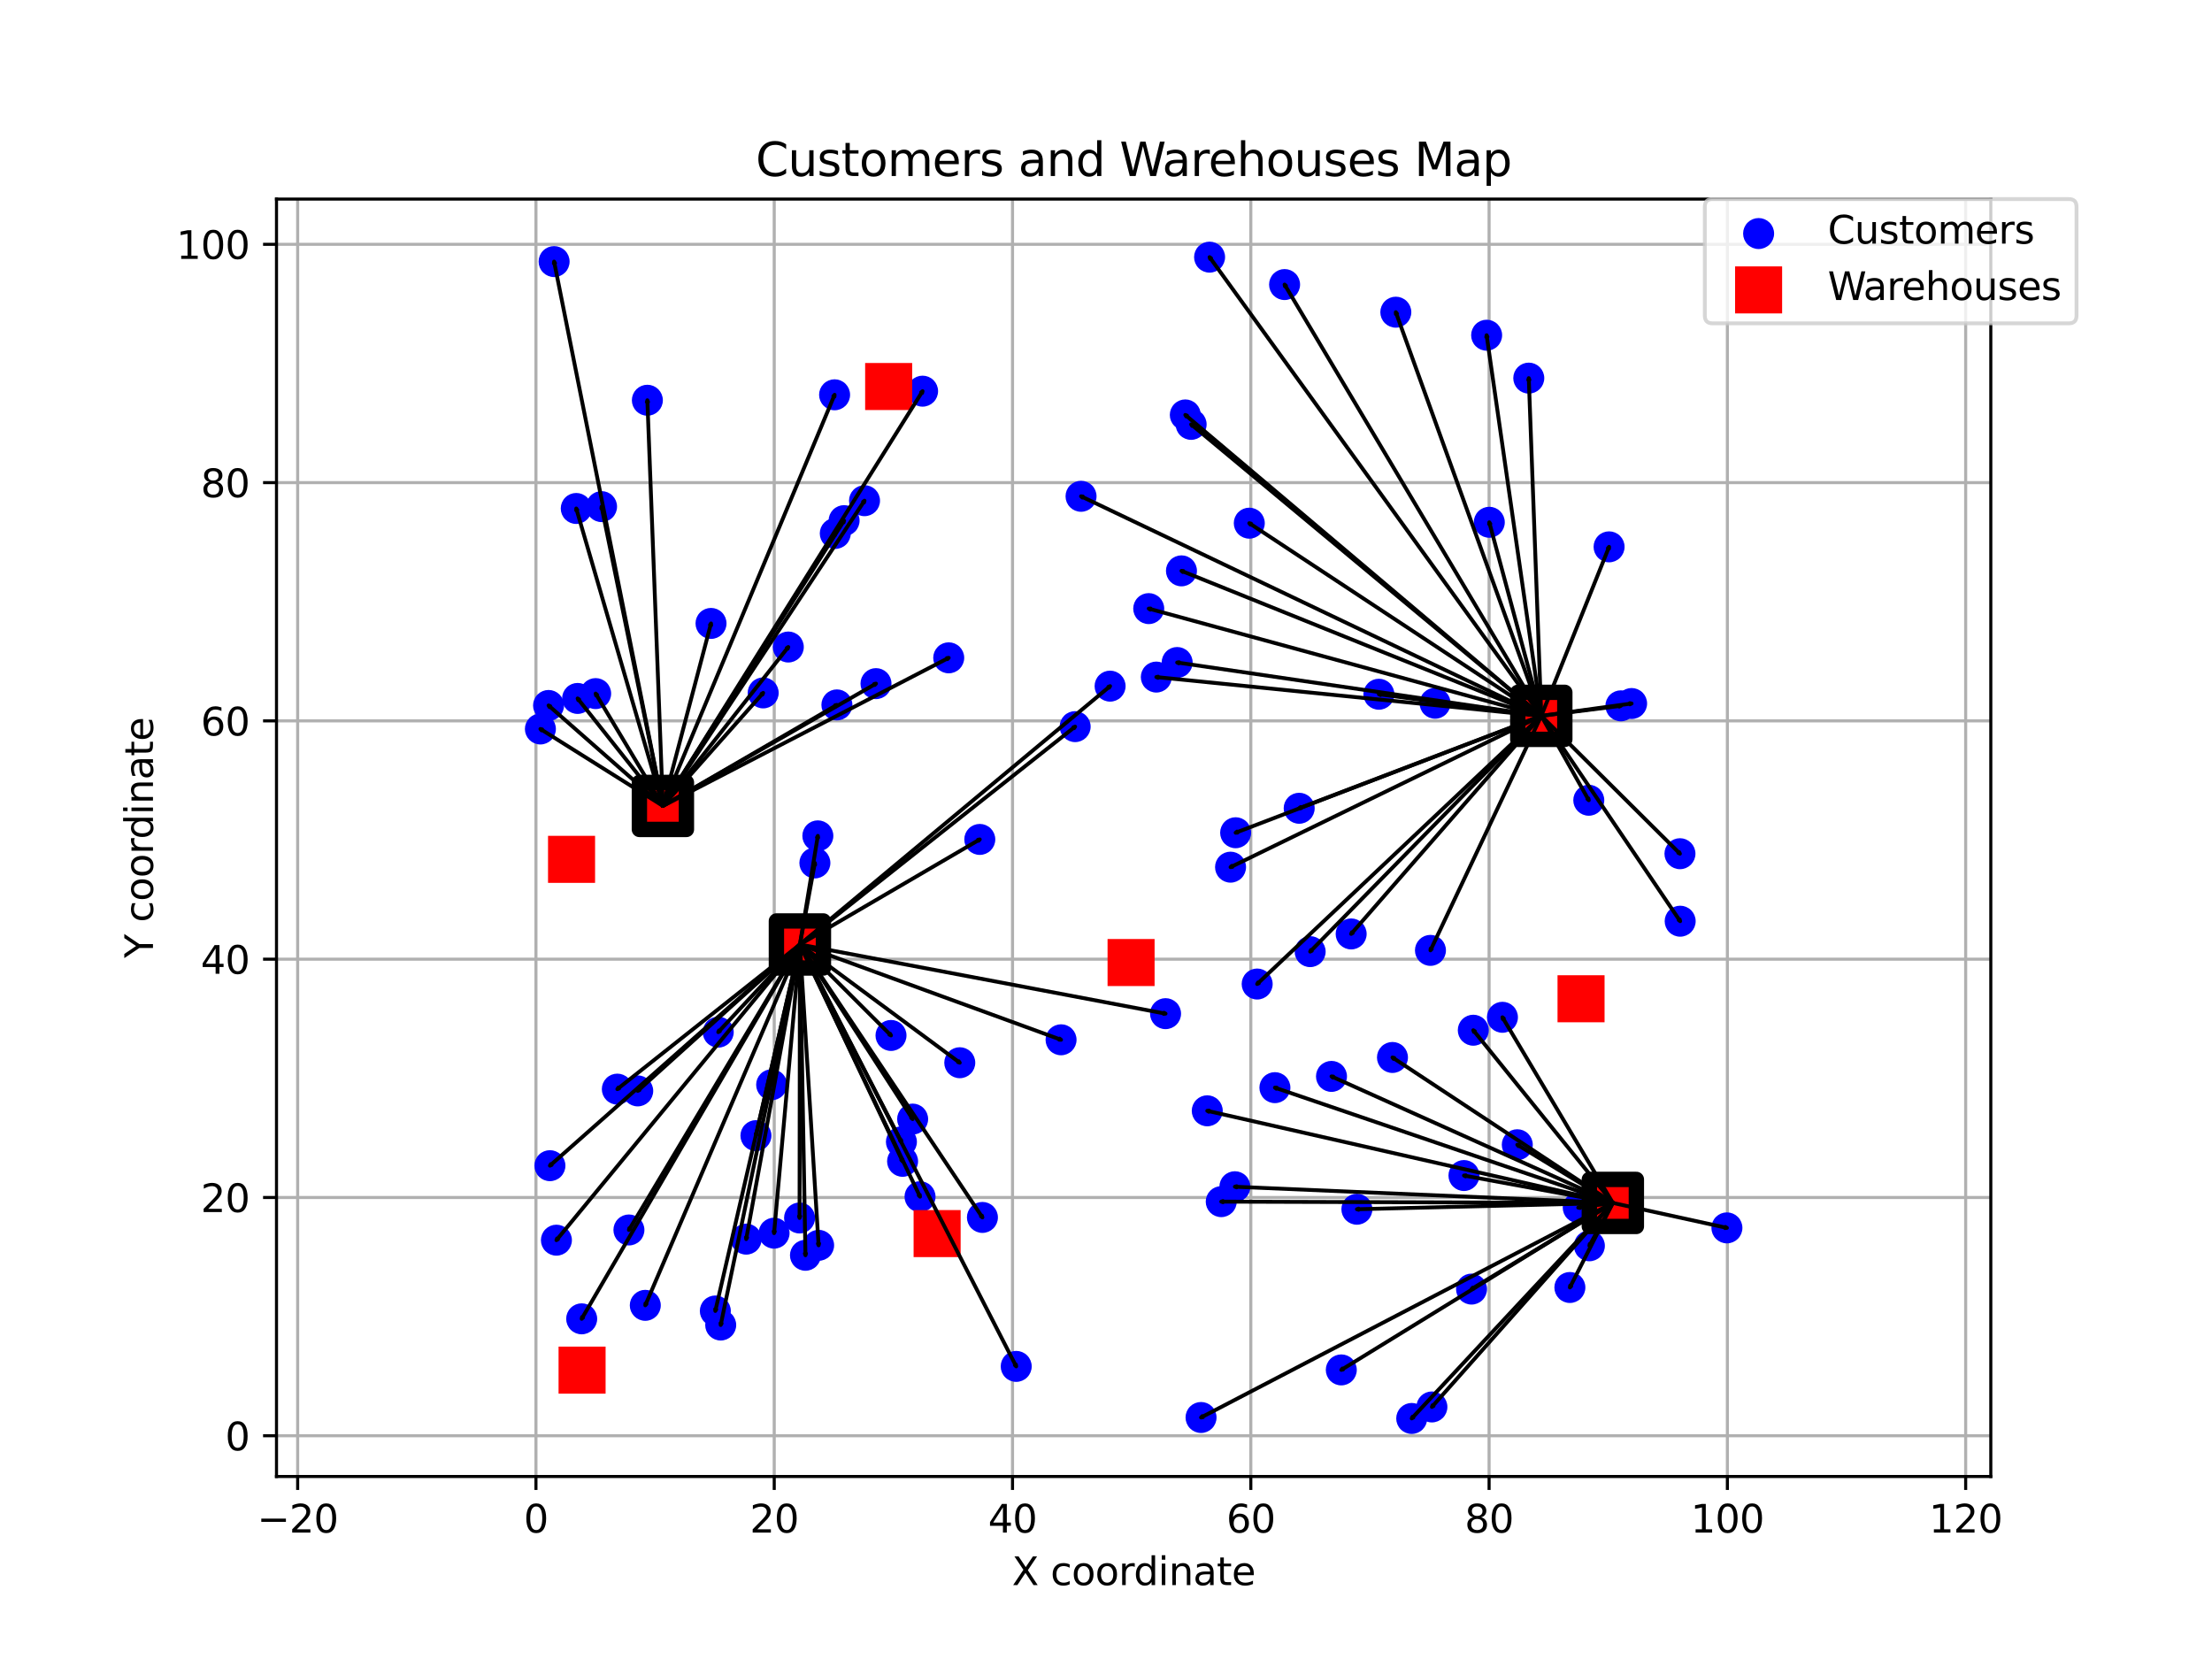 <?xml version="1.0" encoding="utf-8" standalone="no"?>
<!DOCTYPE svg PUBLIC "-//W3C//DTD SVG 1.1//EN"
  "http://www.w3.org/Graphics/SVG/1.1/DTD/svg11.dtd">
<svg xmlns:xlink="http://www.w3.org/1999/xlink" width="576pt" height="432pt" viewBox="0 0 576 432" xmlns="http://www.w3.org/2000/svg" version="1.1">
 <defs>
  <style type="text/css">*{stroke-linejoin: round; stroke-linecap: butt}</style>
 </defs>
 <g id="figure_1">
  <g id="patch_1">
   <path d="M 0 432 
L 576 432 
L 576 0 
L 0 0 
z
" style="fill: #ffffff"/>
  </g>
  <g id="axes_1">
   <g id="patch_2">
    <path d="M 72 384.48 
L 518.4 384.48 
L 518.4 51.84 
L 72 51.84 
z
" style="fill: #ffffff"/>
   </g>
   <g id="matplotlib.axis_1">
    <g id="xtick_1">
     <g id="line2d_1">
      <path d="M 77.51 384.48 
L 77.51 51.84 
" clip-path="url(#pc36854475b)" style="fill: none; stroke: #b0b0b0; stroke-width: 0.8; stroke-linecap: square"/>
     </g>
     <g id="line2d_2">
      <defs>
       <path id="mcce29492ec" d="M 0 0 
L 0 3.5 
" style="stroke: #000000; stroke-width: 0.8"/>
      </defs>
      <g>
       <use xlink:href="#mcce29492ec" x="77.51" y="384.48" style="stroke: #000000; stroke-width: 0.8"/>
      </g>
     </g>
     <g id="text_1">
      <!-- −20 -->
      <g transform="translate(66.957 399.078) scale(0.1 -0.1)">
       <defs>
        <path id="DejaVuSans-2212" d="M 678 2272 
L 4684 2272 
L 4684 1741 
L 678 1741 
L 678 2272 
z
" transform="scale(0.016)"/>
        <path id="DejaVuSans-32" d="M 1228 531 
L 3431 531 
L 3431 0 
L 469 0 
L 469 531 
Q 828 903 1448 1529 
Q 2069 2156 2228 2338 
Q 2531 2678 2651 2914 
Q 2772 3150 2772 3378 
Q 2772 3750 2511 3984 
Q 2250 4219 1831 4219 
Q 1534 4219 1204 4116 
Q 875 4013 500 3803 
L 500 4441 
Q 881 4594 1212 4672 
Q 1544 4750 1819 4750 
Q 2544 4750 2975 4387 
Q 3406 4025 3406 3419 
Q 3406 3131 3298 2873 
Q 3191 2616 2906 2266 
Q 2828 2175 2409 1742 
Q 1991 1309 1228 531 
z
" transform="scale(0.016)"/>
        <path id="DejaVuSans-30" d="M 2034 4250 
Q 1547 4250 1301 3770 
Q 1056 3291 1056 2328 
Q 1056 1369 1301 889 
Q 1547 409 2034 409 
Q 2525 409 2770 889 
Q 3016 1369 3016 2328 
Q 3016 3291 2770 3770 
Q 2525 4250 2034 4250 
z
M 2034 4750 
Q 2819 4750 3233 4129 
Q 3647 3509 3647 2328 
Q 3647 1150 3233 529 
Q 2819 -91 2034 -91 
Q 1250 -91 836 529 
Q 422 1150 422 2328 
Q 422 3509 836 4129 
Q 1250 4750 2034 4750 
z
" transform="scale(0.016)"/>
       </defs>
       <use xlink:href="#DejaVuSans-2212"/>
       <use xlink:href="#DejaVuSans-32" transform="translate(83.789 0)"/>
       <use xlink:href="#DejaVuSans-30" transform="translate(147.412 0)"/>
      </g>
     </g>
    </g>
    <g id="xtick_2">
     <g id="line2d_3">
      <path d="M 139.559 384.48 
L 139.559 51.84 
" clip-path="url(#pc36854475b)" style="fill: none; stroke: #b0b0b0; stroke-width: 0.8; stroke-linecap: square"/>
     </g>
     <g id="line2d_4">
      <g>
       <use xlink:href="#mcce29492ec" x="139.559" y="384.48" style="stroke: #000000; stroke-width: 0.8"/>
      </g>
     </g>
     <g id="text_2">
      <!-- 0 -->
      <g transform="translate(136.378 399.078) scale(0.1 -0.1)">
       <use xlink:href="#DejaVuSans-30"/>
      </g>
     </g>
    </g>
    <g id="xtick_3">
     <g id="line2d_5">
      <path d="M 201.609 384.48 
L 201.609 51.84 
" clip-path="url(#pc36854475b)" style="fill: none; stroke: #b0b0b0; stroke-width: 0.8; stroke-linecap: square"/>
     </g>
     <g id="line2d_6">
      <g>
       <use xlink:href="#mcce29492ec" x="201.609" y="384.48" style="stroke: #000000; stroke-width: 0.8"/>
      </g>
     </g>
     <g id="text_3">
      <!-- 20 -->
      <g transform="translate(195.246 399.078) scale(0.1 -0.1)">
       <use xlink:href="#DejaVuSans-32"/>
       <use xlink:href="#DejaVuSans-30" transform="translate(63.623 0)"/>
      </g>
     </g>
    </g>
    <g id="xtick_4">
     <g id="line2d_7">
      <path d="M 263.658 384.48 
L 263.658 51.84 
" clip-path="url(#pc36854475b)" style="fill: none; stroke: #b0b0b0; stroke-width: 0.8; stroke-linecap: square"/>
     </g>
     <g id="line2d_8">
      <g>
       <use xlink:href="#mcce29492ec" x="263.658" y="384.48" style="stroke: #000000; stroke-width: 0.8"/>
      </g>
     </g>
     <g id="text_4">
      <!-- 40 -->
      <g transform="translate(257.296 399.078) scale(0.1 -0.1)">
       <defs>
        <path id="DejaVuSans-34" d="M 2419 4116 
L 825 1625 
L 2419 1625 
L 2419 4116 
z
M 2253 4666 
L 3047 4666 
L 3047 1625 
L 3713 1625 
L 3713 1100 
L 3047 1100 
L 3047 0 
L 2419 0 
L 2419 1100 
L 313 1100 
L 313 1709 
L 2253 4666 
z
" transform="scale(0.016)"/>
       </defs>
       <use xlink:href="#DejaVuSans-34"/>
       <use xlink:href="#DejaVuSans-30" transform="translate(63.623 0)"/>
      </g>
     </g>
    </g>
    <g id="xtick_5">
     <g id="line2d_9">
      <path d="M 325.708 384.48 
L 325.708 51.84 
" clip-path="url(#pc36854475b)" style="fill: none; stroke: #b0b0b0; stroke-width: 0.8; stroke-linecap: square"/>
     </g>
     <g id="line2d_10">
      <g>
       <use xlink:href="#mcce29492ec" x="325.708" y="384.48" style="stroke: #000000; stroke-width: 0.8"/>
      </g>
     </g>
     <g id="text_5">
      <!-- 60 -->
      <g transform="translate(319.345 399.078) scale(0.1 -0.1)">
       <defs>
        <path id="DejaVuSans-36" d="M 2113 2584 
Q 1688 2584 1439 2293 
Q 1191 2003 1191 1497 
Q 1191 994 1439 701 
Q 1688 409 2113 409 
Q 2538 409 2786 701 
Q 3034 994 3034 1497 
Q 3034 2003 2786 2293 
Q 2538 2584 2113 2584 
z
M 3366 4563 
L 3366 3988 
Q 3128 4100 2886 4159 
Q 2644 4219 2406 4219 
Q 1781 4219 1451 3797 
Q 1122 3375 1075 2522 
Q 1259 2794 1537 2939 
Q 1816 3084 2150 3084 
Q 2853 3084 3261 2657 
Q 3669 2231 3669 1497 
Q 3669 778 3244 343 
Q 2819 -91 2113 -91 
Q 1303 -91 875 529 
Q 447 1150 447 2328 
Q 447 3434 972 4092 
Q 1497 4750 2381 4750 
Q 2619 4750 2861 4703 
Q 3103 4656 3366 4563 
z
" transform="scale(0.016)"/>
       </defs>
       <use xlink:href="#DejaVuSans-36"/>
       <use xlink:href="#DejaVuSans-30" transform="translate(63.623 0)"/>
      </g>
     </g>
    </g>
    <g id="xtick_6">
     <g id="line2d_11">
      <path d="M 387.757 384.48 
L 387.757 51.84 
" clip-path="url(#pc36854475b)" style="fill: none; stroke: #b0b0b0; stroke-width: 0.8; stroke-linecap: square"/>
     </g>
     <g id="line2d_12">
      <g>
       <use xlink:href="#mcce29492ec" x="387.757" y="384.48" style="stroke: #000000; stroke-width: 0.8"/>
      </g>
     </g>
     <g id="text_6">
      <!-- 80 -->
      <g transform="translate(381.395 399.078) scale(0.1 -0.1)">
       <defs>
        <path id="DejaVuSans-38" d="M 2034 2216 
Q 1584 2216 1326 1975 
Q 1069 1734 1069 1313 
Q 1069 891 1326 650 
Q 1584 409 2034 409 
Q 2484 409 2743 651 
Q 3003 894 3003 1313 
Q 3003 1734 2745 1975 
Q 2488 2216 2034 2216 
z
M 1403 2484 
Q 997 2584 770 2862 
Q 544 3141 544 3541 
Q 544 4100 942 4425 
Q 1341 4750 2034 4750 
Q 2731 4750 3128 4425 
Q 3525 4100 3525 3541 
Q 3525 3141 3298 2862 
Q 3072 2584 2669 2484 
Q 3125 2378 3379 2068 
Q 3634 1759 3634 1313 
Q 3634 634 3220 271 
Q 2806 -91 2034 -91 
Q 1263 -91 848 271 
Q 434 634 434 1313 
Q 434 1759 690 2068 
Q 947 2378 1403 2484 
z
M 1172 3481 
Q 1172 3119 1398 2916 
Q 1625 2713 2034 2713 
Q 2441 2713 2670 2916 
Q 2900 3119 2900 3481 
Q 2900 3844 2670 4047 
Q 2441 4250 2034 4250 
Q 1625 4250 1398 4047 
Q 1172 3844 1172 3481 
z
" transform="scale(0.016)"/>
       </defs>
       <use xlink:href="#DejaVuSans-38"/>
       <use xlink:href="#DejaVuSans-30" transform="translate(63.623 0)"/>
      </g>
     </g>
    </g>
    <g id="xtick_7">
     <g id="line2d_13">
      <path d="M 449.807 384.48 
L 449.807 51.84 
" clip-path="url(#pc36854475b)" style="fill: none; stroke: #b0b0b0; stroke-width: 0.8; stroke-linecap: square"/>
     </g>
     <g id="line2d_14">
      <g>
       <use xlink:href="#mcce29492ec" x="449.807" y="384.48" style="stroke: #000000; stroke-width: 0.8"/>
      </g>
     </g>
     <g id="text_7">
      <!-- 100 -->
      <g transform="translate(440.263 399.078) scale(0.1 -0.1)">
       <defs>
        <path id="DejaVuSans-31" d="M 794 531 
L 1825 531 
L 1825 4091 
L 703 3866 
L 703 4441 
L 1819 4666 
L 2450 4666 
L 2450 531 
L 3481 531 
L 3481 0 
L 794 0 
L 794 531 
z
" transform="scale(0.016)"/>
       </defs>
       <use xlink:href="#DejaVuSans-31"/>
       <use xlink:href="#DejaVuSans-30" transform="translate(63.623 0)"/>
       <use xlink:href="#DejaVuSans-30" transform="translate(127.246 0)"/>
      </g>
     </g>
    </g>
    <g id="xtick_8">
     <g id="line2d_15">
      <path d="M 511.856 384.48 
L 511.856 51.84 
" clip-path="url(#pc36854475b)" style="fill: none; stroke: #b0b0b0; stroke-width: 0.8; stroke-linecap: square"/>
     </g>
     <g id="line2d_16">
      <g>
       <use xlink:href="#mcce29492ec" x="511.856" y="384.48" style="stroke: #000000; stroke-width: 0.8"/>
      </g>
     </g>
     <g id="text_8">
      <!-- 120 -->
      <g transform="translate(502.313 399.078) scale(0.1 -0.1)">
       <use xlink:href="#DejaVuSans-31"/>
       <use xlink:href="#DejaVuSans-32" transform="translate(63.623 0)"/>
       <use xlink:href="#DejaVuSans-30" transform="translate(127.246 0)"/>
      </g>
     </g>
    </g>
    <g id="text_9">
     <!-- X coordinate -->
     <g transform="translate(263.517 412.757) scale(0.1 -0.1)">
      <defs>
       <path id="DejaVuSans-58" d="M 403 4666 
L 1081 4666 
L 2241 2931 
L 3406 4666 
L 4084 4666 
L 2584 2425 
L 4184 0 
L 3506 0 
L 2194 1984 
L 872 0 
L 191 0 
L 1856 2491 
L 403 4666 
z
" transform="scale(0.016)"/>
       <path id="DejaVuSans-20" transform="scale(0.016)"/>
       <path id="DejaVuSans-63" d="M 3122 3366 
L 3122 2828 
Q 2878 2963 2633 3030 
Q 2388 3097 2138 3097 
Q 1578 3097 1268 2742 
Q 959 2388 959 1747 
Q 959 1106 1268 751 
Q 1578 397 2138 397 
Q 2388 397 2633 464 
Q 2878 531 3122 666 
L 3122 134 
Q 2881 22 2623 -34 
Q 2366 -91 2075 -91 
Q 1284 -91 818 406 
Q 353 903 353 1747 
Q 353 2603 823 3093 
Q 1294 3584 2113 3584 
Q 2378 3584 2631 3529 
Q 2884 3475 3122 3366 
z
" transform="scale(0.016)"/>
       <path id="DejaVuSans-6f" d="M 1959 3097 
Q 1497 3097 1228 2736 
Q 959 2375 959 1747 
Q 959 1119 1226 758 
Q 1494 397 1959 397 
Q 2419 397 2687 759 
Q 2956 1122 2956 1747 
Q 2956 2369 2687 2733 
Q 2419 3097 1959 3097 
z
M 1959 3584 
Q 2709 3584 3137 3096 
Q 3566 2609 3566 1747 
Q 3566 888 3137 398 
Q 2709 -91 1959 -91 
Q 1206 -91 779 398 
Q 353 888 353 1747 
Q 353 2609 779 3096 
Q 1206 3584 1959 3584 
z
" transform="scale(0.016)"/>
       <path id="DejaVuSans-72" d="M 2631 2963 
Q 2534 3019 2420 3045 
Q 2306 3072 2169 3072 
Q 1681 3072 1420 2755 
Q 1159 2438 1159 1844 
L 1159 0 
L 581 0 
L 581 3500 
L 1159 3500 
L 1159 2956 
Q 1341 3275 1631 3429 
Q 1922 3584 2338 3584 
Q 2397 3584 2469 3576 
Q 2541 3569 2628 3553 
L 2631 2963 
z
" transform="scale(0.016)"/>
       <path id="DejaVuSans-64" d="M 2906 2969 
L 2906 4863 
L 3481 4863 
L 3481 0 
L 2906 0 
L 2906 525 
Q 2725 213 2448 61 
Q 2172 -91 1784 -91 
Q 1150 -91 751 415 
Q 353 922 353 1747 
Q 353 2572 751 3078 
Q 1150 3584 1784 3584 
Q 2172 3584 2448 3432 
Q 2725 3281 2906 2969 
z
M 947 1747 
Q 947 1113 1208 752 
Q 1469 391 1925 391 
Q 2381 391 2643 752 
Q 2906 1113 2906 1747 
Q 2906 2381 2643 2742 
Q 2381 3103 1925 3103 
Q 1469 3103 1208 2742 
Q 947 2381 947 1747 
z
" transform="scale(0.016)"/>
       <path id="DejaVuSans-69" d="M 603 3500 
L 1178 3500 
L 1178 0 
L 603 0 
L 603 3500 
z
M 603 4863 
L 1178 4863 
L 1178 4134 
L 603 4134 
L 603 4863 
z
" transform="scale(0.016)"/>
       <path id="DejaVuSans-6e" d="M 3513 2113 
L 3513 0 
L 2938 0 
L 2938 2094 
Q 2938 2591 2744 2837 
Q 2550 3084 2163 3084 
Q 1697 3084 1428 2787 
Q 1159 2491 1159 1978 
L 1159 0 
L 581 0 
L 581 3500 
L 1159 3500 
L 1159 2956 
Q 1366 3272 1645 3428 
Q 1925 3584 2291 3584 
Q 2894 3584 3203 3211 
Q 3513 2838 3513 2113 
z
" transform="scale(0.016)"/>
       <path id="DejaVuSans-61" d="M 2194 1759 
Q 1497 1759 1228 1600 
Q 959 1441 959 1056 
Q 959 750 1161 570 
Q 1363 391 1709 391 
Q 2188 391 2477 730 
Q 2766 1069 2766 1631 
L 2766 1759 
L 2194 1759 
z
M 3341 1997 
L 3341 0 
L 2766 0 
L 2766 531 
Q 2569 213 2275 61 
Q 1981 -91 1556 -91 
Q 1019 -91 701 211 
Q 384 513 384 1019 
Q 384 1609 779 1909 
Q 1175 2209 1959 2209 
L 2766 2209 
L 2766 2266 
Q 2766 2663 2505 2880 
Q 2244 3097 1772 3097 
Q 1472 3097 1187 3025 
Q 903 2953 641 2809 
L 641 3341 
Q 956 3463 1253 3523 
Q 1550 3584 1831 3584 
Q 2591 3584 2966 3190 
Q 3341 2797 3341 1997 
z
" transform="scale(0.016)"/>
       <path id="DejaVuSans-74" d="M 1172 4494 
L 1172 3500 
L 2356 3500 
L 2356 3053 
L 1172 3053 
L 1172 1153 
Q 1172 725 1289 603 
Q 1406 481 1766 481 
L 2356 481 
L 2356 0 
L 1766 0 
Q 1100 0 847 248 
Q 594 497 594 1153 
L 594 3053 
L 172 3053 
L 172 3500 
L 594 3500 
L 594 4494 
L 1172 4494 
z
" transform="scale(0.016)"/>
       <path id="DejaVuSans-65" d="M 3597 1894 
L 3597 1613 
L 953 1613 
Q 991 1019 1311 708 
Q 1631 397 2203 397 
Q 2534 397 2845 478 
Q 3156 559 3463 722 
L 3463 178 
Q 3153 47 2828 -22 
Q 2503 -91 2169 -91 
Q 1331 -91 842 396 
Q 353 884 353 1716 
Q 353 2575 817 3079 
Q 1281 3584 2069 3584 
Q 2775 3584 3186 3129 
Q 3597 2675 3597 1894 
z
M 3022 2063 
Q 3016 2534 2758 2815 
Q 2500 3097 2075 3097 
Q 1594 3097 1305 2825 
Q 1016 2553 972 2059 
L 3022 2063 
z
" transform="scale(0.016)"/>
      </defs>
      <use xlink:href="#DejaVuSans-58"/>
      <use xlink:href="#DejaVuSans-20" transform="translate(68.506 0)"/>
      <use xlink:href="#DejaVuSans-63" transform="translate(100.293 0)"/>
      <use xlink:href="#DejaVuSans-6f" transform="translate(155.273 0)"/>
      <use xlink:href="#DejaVuSans-6f" transform="translate(216.455 0)"/>
      <use xlink:href="#DejaVuSans-72" transform="translate(277.637 0)"/>
      <use xlink:href="#DejaVuSans-64" transform="translate(317 0)"/>
      <use xlink:href="#DejaVuSans-69" transform="translate(380.477 0)"/>
      <use xlink:href="#DejaVuSans-6e" transform="translate(408.26 0)"/>
      <use xlink:href="#DejaVuSans-61" transform="translate(471.639 0)"/>
      <use xlink:href="#DejaVuSans-74" transform="translate(532.918 0)"/>
      <use xlink:href="#DejaVuSans-65" transform="translate(572.127 0)"/>
     </g>
    </g>
   </g>
   <g id="matplotlib.axis_2">
    <g id="ytick_1">
     <g id="line2d_17">
      <path d="M 72 373.869 
L 518.4 373.869 
" clip-path="url(#pc36854475b)" style="fill: none; stroke: #b0b0b0; stroke-width: 0.8; stroke-linecap: square"/>
     </g>
     <g id="line2d_18">
      <defs>
       <path id="m30dc33eed8" d="M 0 0 
L -3.5 0 
" style="stroke: #000000; stroke-width: 0.8"/>
      </defs>
      <g>
       <use xlink:href="#m30dc33eed8" x="72" y="373.869" style="stroke: #000000; stroke-width: 0.8"/>
      </g>
     </g>
     <g id="text_10">
      <!-- 0 -->
      <g transform="translate(58.638 377.669) scale(0.1 -0.1)">
       <use xlink:href="#DejaVuSans-30"/>
      </g>
     </g>
    </g>
    <g id="ytick_2">
     <g id="line2d_19">
      <path d="M 72 311.82 
L 518.4 311.82 
" clip-path="url(#pc36854475b)" style="fill: none; stroke: #b0b0b0; stroke-width: 0.8; stroke-linecap: square"/>
     </g>
     <g id="line2d_20">
      <g>
       <use xlink:href="#m30dc33eed8" x="72" y="311.82" style="stroke: #000000; stroke-width: 0.8"/>
      </g>
     </g>
     <g id="text_11">
      <!-- 20 -->
      <g transform="translate(52.275 315.619) scale(0.1 -0.1)">
       <use xlink:href="#DejaVuSans-32"/>
       <use xlink:href="#DejaVuSans-30" transform="translate(63.623 0)"/>
      </g>
     </g>
    </g>
    <g id="ytick_3">
     <g id="line2d_21">
      <path d="M 72 249.77 
L 518.4 249.77 
" clip-path="url(#pc36854475b)" style="fill: none; stroke: #b0b0b0; stroke-width: 0.8; stroke-linecap: square"/>
     </g>
     <g id="line2d_22">
      <g>
       <use xlink:href="#m30dc33eed8" x="72" y="249.77" style="stroke: #000000; stroke-width: 0.8"/>
      </g>
     </g>
     <g id="text_12">
      <!-- 40 -->
      <g transform="translate(52.275 253.57) scale(0.1 -0.1)">
       <use xlink:href="#DejaVuSans-34"/>
       <use xlink:href="#DejaVuSans-30" transform="translate(63.623 0)"/>
      </g>
     </g>
    </g>
    <g id="ytick_4">
     <g id="line2d_23">
      <path d="M 72 187.721 
L 518.4 187.721 
" clip-path="url(#pc36854475b)" style="fill: none; stroke: #b0b0b0; stroke-width: 0.8; stroke-linecap: square"/>
     </g>
     <g id="line2d_24">
      <g>
       <use xlink:href="#m30dc33eed8" x="72" y="187.721" style="stroke: #000000; stroke-width: 0.8"/>
      </g>
     </g>
     <g id="text_13">
      <!-- 60 -->
      <g transform="translate(52.275 191.52) scale(0.1 -0.1)">
       <use xlink:href="#DejaVuSans-36"/>
       <use xlink:href="#DejaVuSans-30" transform="translate(63.623 0)"/>
      </g>
     </g>
    </g>
    <g id="ytick_5">
     <g id="line2d_25">
      <path d="M 72 125.671 
L 518.4 125.671 
" clip-path="url(#pc36854475b)" style="fill: none; stroke: #b0b0b0; stroke-width: 0.8; stroke-linecap: square"/>
     </g>
     <g id="line2d_26">
      <g>
       <use xlink:href="#m30dc33eed8" x="72" y="125.671" style="stroke: #000000; stroke-width: 0.8"/>
      </g>
     </g>
     <g id="text_14">
      <!-- 80 -->
      <g transform="translate(52.275 129.471) scale(0.1 -0.1)">
       <use xlink:href="#DejaVuSans-38"/>
       <use xlink:href="#DejaVuSans-30" transform="translate(63.623 0)"/>
      </g>
     </g>
    </g>
    <g id="ytick_6">
     <g id="line2d_27">
      <path d="M 72 63.622 
L 518.4 63.622 
" clip-path="url(#pc36854475b)" style="fill: none; stroke: #b0b0b0; stroke-width: 0.8; stroke-linecap: square"/>
     </g>
     <g id="line2d_28">
      <g>
       <use xlink:href="#m30dc33eed8" x="72" y="63.622" style="stroke: #000000; stroke-width: 0.8"/>
      </g>
     </g>
     <g id="text_15">
      <!-- 100 -->
      <g transform="translate(45.913 67.421) scale(0.1 -0.1)">
       <use xlink:href="#DejaVuSans-31"/>
       <use xlink:href="#DejaVuSans-30" transform="translate(63.623 0)"/>
       <use xlink:href="#DejaVuSans-30" transform="translate(127.246 0)"/>
      </g>
     </g>
    </g>
    <g id="text_16">
     <!-- Y coordinate -->
     <g transform="translate(39.833 249.472) rotate(-90) scale(0.1 -0.1)">
      <defs>
       <path id="DejaVuSans-59" d="M -13 4666 
L 666 4666 
L 1959 2747 
L 3244 4666 
L 3922 4666 
L 2272 2222 
L 2272 0 
L 1638 0 
L 1638 2222 
L -13 4666 
z
" transform="scale(0.016)"/>
      </defs>
      <use xlink:href="#DejaVuSans-59"/>
      <use xlink:href="#DejaVuSans-20" transform="translate(61.084 0)"/>
      <use xlink:href="#DejaVuSans-63" transform="translate(92.871 0)"/>
      <use xlink:href="#DejaVuSans-6f" transform="translate(147.852 0)"/>
      <use xlink:href="#DejaVuSans-6f" transform="translate(209.033 0)"/>
      <use xlink:href="#DejaVuSans-72" transform="translate(270.215 0)"/>
      <use xlink:href="#DejaVuSans-64" transform="translate(309.578 0)"/>
      <use xlink:href="#DejaVuSans-69" transform="translate(373.055 0)"/>
      <use xlink:href="#DejaVuSans-6e" transform="translate(400.838 0)"/>
      <use xlink:href="#DejaVuSans-61" transform="translate(464.217 0)"/>
      <use xlink:href="#DejaVuSans-74" transform="translate(525.496 0)"/>
      <use xlink:href="#DejaVuSans-65" transform="translate(564.705 0)"/>
     </g>
    </g>
   </g>
   <g id="PathCollection_1">
    <defs>
     <path id="mdc18f69490" d="M 0 3.536 
C 0.938 3.536 1.837 3.163 2.5 2.5 
C 3.163 1.837 3.536 0.938 3.536 0 
C 3.536 -0.938 3.163 -1.837 2.5 -2.5 
C 1.837 -3.163 0.938 -3.536 0 -3.536 
C -0.938 -3.536 -1.837 -3.163 -2.5 -2.5 
C -3.163 -1.837 -3.536 -0.938 -3.536 0 
C -3.536 0.938 -3.163 1.837 -2.5 2.5 
C -1.837 3.163 -0.938 3.536 0 3.536 
z
" style="stroke: #0000ff"/>
    </defs>
    <g clip-path="url(#pc36854475b)">
     <use xlink:href="#mdc18f69490" x="310.166" y="110.502" style="fill: #0000ff; stroke: #0000ff"/>
     <use xlink:href="#mdc18f69490" x="413.714" y="208.38" style="fill: #0000ff; stroke: #0000ff"/>
     <use xlink:href="#mdc18f69490" x="349.269" y="356.719" style="fill: #0000ff; stroke: #0000ff"/>
     <use xlink:href="#mdc18f69490" x="281.5" y="129.233" style="fill: #0000ff; stroke: #0000ff"/>
     <use xlink:href="#mdc18f69490" x="353.33" y="314.88" style="fill: #0000ff; stroke: #0000ff"/>
     <use xlink:href="#mdc18f69490" x="413.869" y="324.397" style="fill: #0000ff; stroke: #0000ff"/>
     <use xlink:href="#mdc18f69490" x="168.572" y="104.222" style="fill: #0000ff; stroke: #0000ff"/>
     <use xlink:href="#mdc18f69490" x="166.061" y="284.064" style="fill: #0000ff; stroke: #0000ff"/>
     <use xlink:href="#mdc18f69490" x="237.648" y="291.407" style="fill: #0000ff; stroke: #0000ff"/>
     <use xlink:href="#mdc18f69490" x="449.683" y="319.736" style="fill: #0000ff; stroke: #0000ff"/>
     <use xlink:href="#mdc18f69490" x="247.043" y="171.296" style="fill: #0000ff; stroke: #0000ff"/>
     <use xlink:href="#mdc18f69490" x="143.196" y="303.538" style="fill: #0000ff; stroke: #0000ff"/>
     <use xlink:href="#mdc18f69490" x="232.014" y="269.628" style="fill: #0000ff; stroke: #0000ff"/>
     <use xlink:href="#mdc18f69490" x="219.799" y="135.571" style="fill: #0000ff; stroke: #0000ff"/>
     <use xlink:href="#mdc18f69490" x="142.842" y="183.701" style="fill: #0000ff; stroke: #0000ff"/>
     <use xlink:href="#mdc18f69490" x="279.965" y="189.21" style="fill: #0000ff; stroke: #0000ff"/>
     <use xlink:href="#mdc18f69490" x="276.296" y="270.756" style="fill: #0000ff; stroke: #0000ff"/>
     <use xlink:href="#mdc18f69490" x="150.055" y="132.403" style="fill: #0000ff; stroke: #0000ff"/>
     <use xlink:href="#mdc18f69490" x="150.408" y="181.87" style="fill: #0000ff; stroke: #0000ff"/>
     <use xlink:href="#mdc18f69490" x="321.758" y="216.841" style="fill: #0000ff; stroke: #0000ff"/>
     <use xlink:href="#mdc18f69490" x="299.123" y="158.478" style="fill: #0000ff; stroke: #0000ff"/>
     <use xlink:href="#mdc18f69490" x="200.934" y="282.464" style="fill: #0000ff; stroke: #0000ff"/>
     <use xlink:href="#mdc18f69490" x="314.971" y="66.96" style="fill: #0000ff; stroke: #0000ff"/>
     <use xlink:href="#mdc18f69490" x="201.567" y="321.111" style="fill: #0000ff; stroke: #0000ff"/>
     <use xlink:href="#mdc18f69490" x="408.791" y="335.257" style="fill: #0000ff; stroke: #0000ff"/>
     <use xlink:href="#mdc18f69490" x="419.001" y="142.396" style="fill: #0000ff; stroke: #0000ff"/>
     <use xlink:href="#mdc18f69490" x="362.594" y="275.36" style="fill: #0000ff; stroke: #0000ff"/>
     <use xlink:href="#mdc18f69490" x="410.97" y="314.461" style="fill: #0000ff; stroke: #0000ff"/>
     <use xlink:href="#mdc18f69490" x="303.507" y="263.952" style="fill: #0000ff; stroke: #0000ff"/>
     <use xlink:href="#mdc18f69490" x="359.055" y="180.779" style="fill: #0000ff; stroke: #0000ff"/>
     <use xlink:href="#mdc18f69490" x="351.836" y="243.194" style="fill: #0000ff; stroke: #0000ff"/>
     <use xlink:href="#mdc18f69490" x="395.097" y="298.085" style="fill: #0000ff; stroke: #0000ff"/>
     <use xlink:href="#mdc18f69490" x="372.485" y="247.475" style="fill: #0000ff; stroke: #0000ff"/>
     <use xlink:href="#mdc18f69490" x="314.366" y="289.251" style="fill: #0000ff; stroke: #0000ff"/>
     <use xlink:href="#mdc18f69490" x="320.431" y="225.805" style="fill: #0000ff; stroke: #0000ff"/>
     <use xlink:href="#mdc18f69490" x="196.844" y="295.715" style="fill: #0000ff; stroke: #0000ff"/>
     <use xlink:href="#mdc18f69490" x="144.888" y="322.94" style="fill: #0000ff; stroke: #0000ff"/>
     <use xlink:href="#mdc18f69490" x="187.668" y="345.035" style="fill: #0000ff; stroke: #0000ff"/>
     <use xlink:href="#mdc18f69490" x="217.927" y="183.554" style="fill: #0000ff; stroke: #0000ff"/>
     <use xlink:href="#mdc18f69490" x="225.118" y="130.377" style="fill: #0000ff; stroke: #0000ff"/>
     <use xlink:href="#mdc18f69490" x="217.503" y="138.906" style="fill: #0000ff; stroke: #0000ff"/>
     <use xlink:href="#mdc18f69490" x="334.501" y="74.098" style="fill: #0000ff; stroke: #0000ff"/>
     <use xlink:href="#mdc18f69490" x="363.468" y="81.291" style="fill: #0000ff; stroke: #0000ff"/>
     <use xlink:href="#mdc18f69490" x="255.819" y="317.013" style="fill: #0000ff; stroke: #0000ff"/>
     <use xlink:href="#mdc18f69490" x="301.101" y="176.307" style="fill: #0000ff; stroke: #0000ff"/>
     <use xlink:href="#mdc18f69490" x="213.165" y="324.279" style="fill: #0000ff; stroke: #0000ff"/>
     <use xlink:href="#mdc18f69490" x="387.807" y="135.998" style="fill: #0000ff; stroke: #0000ff"/>
     <use xlink:href="#mdc18f69490" x="331.981" y="283.22" style="fill: #0000ff; stroke: #0000ff"/>
     <use xlink:href="#mdc18f69490" x="186.268" y="341.375" style="fill: #0000ff; stroke: #0000ff"/>
     <use xlink:href="#mdc18f69490" x="373.694" y="183.124" style="fill: #0000ff; stroke: #0000ff"/>
     <use xlink:href="#mdc18f69490" x="306.528" y="172.515" style="fill: #0000ff; stroke: #0000ff"/>
     <use xlink:href="#mdc18f69490" x="249.921" y="276.729" style="fill: #0000ff; stroke: #0000ff"/>
     <use xlink:href="#mdc18f69490" x="424.865" y="183.193" style="fill: #0000ff; stroke: #0000ff"/>
     <use xlink:href="#mdc18f69490" x="156.641" y="131.919" style="fill: #0000ff; stroke: #0000ff"/>
     <use xlink:href="#mdc18f69490" x="151.467" y="343.42" style="fill: #0000ff; stroke: #0000ff"/>
     <use xlink:href="#mdc18f69490" x="422.076" y="183.795" style="fill: #0000ff; stroke: #0000ff"/>
     <use xlink:href="#mdc18f69490" x="208.203" y="317.157" style="fill: #0000ff; stroke: #0000ff"/>
     <use xlink:href="#mdc18f69490" x="398.089" y="98.461" style="fill: #0000ff; stroke: #0000ff"/>
     <use xlink:href="#mdc18f69490" x="338.303" y="210.47" style="fill: #0000ff; stroke: #0000ff"/>
     <use xlink:href="#mdc18f69490" x="312.749" y="369.109" style="fill: #0000ff; stroke: #0000ff"/>
     <use xlink:href="#mdc18f69490" x="437.512" y="239.877" style="fill: #0000ff; stroke: #0000ff"/>
     <use xlink:href="#mdc18f69490" x="212.964" y="217.655" style="fill: #0000ff; stroke: #0000ff"/>
     <use xlink:href="#mdc18f69490" x="239.573" y="311.615" style="fill: #0000ff; stroke: #0000ff"/>
     <use xlink:href="#mdc18f69490" x="264.617" y="355.805" style="fill: #0000ff; stroke: #0000ff"/>
     <use xlink:href="#mdc18f69490" x="144.287" y="68.116" style="fill: #0000ff; stroke: #0000ff"/>
     <use xlink:href="#mdc18f69490" x="228.106" y="178.011" style="fill: #0000ff; stroke: #0000ff"/>
     <use xlink:href="#mdc18f69490" x="155.104" y="180.608" style="fill: #0000ff; stroke: #0000ff"/>
     <use xlink:href="#mdc18f69490" x="383.184" y="335.673" style="fill: #0000ff; stroke: #0000ff"/>
     <use xlink:href="#mdc18f69490" x="325.309" y="136.233" style="fill: #0000ff; stroke: #0000ff"/>
     <use xlink:href="#mdc18f69490" x="255.134" y="218.582" style="fill: #0000ff; stroke: #0000ff"/>
     <use xlink:href="#mdc18f69490" x="160.751" y="283.607" style="fill: #0000ff; stroke: #0000ff"/>
     <use xlink:href="#mdc18f69490" x="212.192" y="224.706" style="fill: #0000ff; stroke: #0000ff"/>
     <use xlink:href="#mdc18f69490" x="307.647" y="148.648" style="fill: #0000ff; stroke: #0000ff"/>
     <use xlink:href="#mdc18f69490" x="346.715" y="280.29" style="fill: #0000ff; stroke: #0000ff"/>
     <use xlink:href="#mdc18f69490" x="383.638" y="268.266" style="fill: #0000ff; stroke: #0000ff"/>
     <use xlink:href="#mdc18f69490" x="163.768" y="320.279" style="fill: #0000ff; stroke: #0000ff"/>
     <use xlink:href="#mdc18f69490" x="187.026" y="268.766" style="fill: #0000ff; stroke: #0000ff"/>
     <use xlink:href="#mdc18f69490" x="372.861" y="366.365" style="fill: #0000ff; stroke: #0000ff"/>
     <use xlink:href="#mdc18f69490" x="168.03" y="339.905" style="fill: #0000ff; stroke: #0000ff"/>
     <use xlink:href="#mdc18f69490" x="308.65" y="108.044" style="fill: #0000ff; stroke: #0000ff"/>
     <use xlink:href="#mdc18f69490" x="140.717" y="189.822" style="fill: #0000ff; stroke: #0000ff"/>
     <use xlink:href="#mdc18f69490" x="437.457" y="222.302" style="fill: #0000ff; stroke: #0000ff"/>
     <use xlink:href="#mdc18f69490" x="205.27" y="168.479" style="fill: #0000ff; stroke: #0000ff"/>
     <use xlink:href="#mdc18f69490" x="381.211" y="306.103" style="fill: #0000ff; stroke: #0000ff"/>
     <use xlink:href="#mdc18f69490" x="234.725" y="297.332" style="fill: #0000ff; stroke: #0000ff"/>
     <use xlink:href="#mdc18f69490" x="217.325" y="102.802" style="fill: #0000ff; stroke: #0000ff"/>
     <use xlink:href="#mdc18f69490" x="391.229" y="264.898" style="fill: #0000ff; stroke: #0000ff"/>
     <use xlink:href="#mdc18f69490" x="327.363" y="256.236" style="fill: #0000ff; stroke: #0000ff"/>
     <use xlink:href="#mdc18f69490" x="367.608" y="369.36" style="fill: #0000ff; stroke: #0000ff"/>
     <use xlink:href="#mdc18f69490" x="341.16" y="247.801" style="fill: #0000ff; stroke: #0000ff"/>
     <use xlink:href="#mdc18f69490" x="318.006" y="312.904" style="fill: #0000ff; stroke: #0000ff"/>
     <use xlink:href="#mdc18f69490" x="240.238" y="101.857" style="fill: #0000ff; stroke: #0000ff"/>
     <use xlink:href="#mdc18f69490" x="387.114" y="87.288" style="fill: #0000ff; stroke: #0000ff"/>
     <use xlink:href="#mdc18f69490" x="235.028" y="302.403" style="fill: #0000ff; stroke: #0000ff"/>
     <use xlink:href="#mdc18f69490" x="194.311" y="322.666" style="fill: #0000ff; stroke: #0000ff"/>
     <use xlink:href="#mdc18f69490" x="209.739" y="326.87" style="fill: #0000ff; stroke: #0000ff"/>
     <use xlink:href="#mdc18f69490" x="198.73" y="180.429" style="fill: #0000ff; stroke: #0000ff"/>
     <use xlink:href="#mdc18f69490" x="321.56" y="309.021" style="fill: #0000ff; stroke: #0000ff"/>
     <use xlink:href="#mdc18f69490" x="185.147" y="162.337" style="fill: #0000ff; stroke: #0000ff"/>
     <use xlink:href="#mdc18f69490" x="289.066" y="178.668" style="fill: #0000ff; stroke: #0000ff"/>
    </g>
   </g>
   <g id="PathCollection_2">
    <defs>
     <path id="C0_0_6e7fa05fa4" d="M -6.124 6.124 
L 6.124 6.124 
L 6.124 -6.124 
L -6.124 -6.124 
z
"/>
    </defs>
    <g clip-path="url(#pc36854475b)">
     <use xlink:href="#C0_0_6e7fa05fa4" x="419.982" y="313.239" style="fill: #ff0000"/>
    </g>
    <g clip-path="url(#pc36854475b)">
     <use xlink:href="#C0_0_6e7fa05fa4" x="401.35" y="186.408" style="fill: #ff0000"/>
    </g>
    <g clip-path="url(#pc36854475b)">
     <use xlink:href="#C0_0_6e7fa05fa4" x="244.024" y="321.224" style="fill: #ff0000"/>
    </g>
    <g clip-path="url(#pc36854475b)">
     <use xlink:href="#C0_0_6e7fa05fa4" x="294.529" y="250.642" style="fill: #ff0000"/>
    </g>
    <g clip-path="url(#pc36854475b)">
     <use xlink:href="#C0_0_6e7fa05fa4" x="148.831" y="223.772" style="fill: #ff0000"/>
    </g>
    <g clip-path="url(#pc36854475b)">
     <use xlink:href="#C0_0_6e7fa05fa4" x="151.572" y="356.779" style="fill: #ff0000"/>
    </g>
    <g clip-path="url(#pc36854475b)">
     <use xlink:href="#C0_0_6e7fa05fa4" x="231.406" y="100.648" style="fill: #ff0000"/>
    </g>
    <g clip-path="url(#pc36854475b)">
     <use xlink:href="#C0_0_6e7fa05fa4" x="411.701" y="260.076" style="fill: #ff0000"/>
    </g>
    <g clip-path="url(#pc36854475b)">
     <use xlink:href="#C0_0_6e7fa05fa4" x="208.296" y="245.943" style="fill: #ff0000"/>
    </g>
    <g clip-path="url(#pc36854475b)">
     <use xlink:href="#C0_0_6e7fa05fa4" x="172.618" y="209.858" style="fill: #ff0000"/>
    </g>
   </g>
   <g id="PathCollection_3">
    <path d="M 413.858 319.363 
L 426.106 319.363 
L 426.106 307.115 
L 413.858 307.115 
L 413.858 319.363 
z
" clip-path="url(#pc36854475b)" style="fill: none; stroke: #000000; stroke-width: 4"/>
    <path d="M 395.227 192.532 
L 407.474 192.532 
L 407.474 180.284 
L 395.227 180.284 
L 395.227 192.532 
z
" clip-path="url(#pc36854475b)" style="fill: none; stroke: #000000; stroke-width: 4"/>
    <path d="M 202.172 252.067 
L 214.42 252.067 
L 214.42 239.82 
L 202.172 239.82 
L 202.172 252.067 
z
" clip-path="url(#pc36854475b)" style="fill: none; stroke: #000000; stroke-width: 4"/>
    <path d="M 166.495 215.982 
L 178.742 215.982 
L 178.742 203.734 
L 166.495 203.734 
L 166.495 215.982 
z
" clip-path="url(#pc36854475b)" style="fill: none; stroke: #000000; stroke-width: 4"/>
   </g>
   <g id="patch_3">
    <path d="M 349.269 356.719 
L 349.584 356.343 
L 349.664 356.474 
L 419.981 313.238 
L 419.983 313.24 
L 349.666 356.477 
L 349.746 356.608 
z
" clip-path="url(#pc36854475b)" style="stroke: #000000; stroke-linejoin: miter"/>
   </g>
   <g id="patch_4">
    <path d="M 353.33 314.88 
L 353.792 314.713 
L 353.796 314.867 
L 419.982 313.237 
L 419.982 313.24 
L 353.796 314.87 
L 353.8 315.024 
z
" clip-path="url(#pc36854475b)" style="stroke: #000000; stroke-linejoin: miter"/>
   </g>
   <g id="patch_5">
    <path d="M 413.869 324.397 
L 413.956 323.915 
L 414.091 323.988 
L 419.981 313.238 
L 419.983 313.24 
L 414.094 323.99 
L 414.228 324.064 
z
" clip-path="url(#pc36854475b)" style="stroke: #000000; stroke-linejoin: miter"/>
   </g>
   <g id="patch_6">
    <path d="M 449.683 319.736 
L 449.195 319.788 
L 449.228 319.638 
L 419.982 313.24 
L 419.982 313.237 
L 449.229 319.635 
L 449.261 319.485 
z
" clip-path="url(#pc36854475b)" style="stroke: #000000; stroke-linejoin: miter"/>
   </g>
   <g id="patch_7">
    <path d="M 408.791 335.257 
L 408.863 334.772 
L 409 334.842 
L 419.981 313.238 
L 419.983 313.24 
L 409.003 334.843 
L 409.14 334.913 
z
" clip-path="url(#pc36854475b)" style="stroke: #000000; stroke-linejoin: miter"/>
   </g>
   <g id="patch_8">
    <path d="M 362.594 275.36 
L 363.068 275.486 
L 362.984 275.615 
L 419.983 313.238 
L 419.981 313.24 
L 362.982 275.617 
L 362.897 275.745 
z
" clip-path="url(#pc36854475b)" style="stroke: #000000; stroke-linejoin: miter"/>
   </g>
   <g id="patch_9">
    <path d="M 410.97 314.461 
L 411.41 314.245 
L 411.431 314.397 
L 419.982 313.237 
L 419.982 313.24 
L 411.431 314.4 
L 411.452 314.552 
z
" clip-path="url(#pc36854475b)" style="stroke: #000000; stroke-linejoin: miter"/>
   </g>
   <g id="patch_10">
    <path d="M 395.097 298.085 
L 395.576 298.194 
L 395.496 298.326 
L 419.983 313.238 
L 419.981 313.24 
L 395.494 298.328 
L 395.414 298.459 
z
" clip-path="url(#pc36854475b)" style="stroke: #000000; stroke-linejoin: miter"/>
   </g>
   <g id="patch_11">
    <path d="M 314.366 289.251 
L 314.855 289.203 
L 314.821 289.353 
L 419.982 313.237 
L 419.982 313.24 
L 314.82 289.356 
L 314.786 289.505 
z
" clip-path="url(#pc36854475b)" style="stroke: #000000; stroke-linejoin: miter"/>
   </g>
   <g id="patch_12">
    <path d="M 331.981 283.22 
L 332.472 283.224 
L 332.422 283.369 
L 419.982 313.237 
L 419.981 313.24 
L 332.421 283.372 
L 332.372 283.517 
z
" clip-path="url(#pc36854475b)" style="stroke: #000000; stroke-linejoin: miter"/>
   </g>
   <g id="patch_13">
    <path d="M 312.749 369.109 
L 313.09 368.757 
L 313.161 368.893 
L 419.981 313.238 
L 419.983 313.24 
L 313.162 368.896 
L 313.233 369.032 
z
" clip-path="url(#pc36854475b)" style="stroke: #000000; stroke-linejoin: miter"/>
   </g>
   <g id="patch_14">
    <path d="M 383.184 335.673 
L 383.5 335.298 
L 383.58 335.429 
L 419.981 313.238 
L 419.983 313.24 
L 383.582 335.432 
L 383.662 335.563 
z
" clip-path="url(#pc36854475b)" style="stroke: #000000; stroke-linejoin: miter"/>
   </g>
   <g id="patch_15">
    <path d="M 346.715 280.29 
L 347.203 280.339 
L 347.141 280.479 
L 419.983 313.238 
L 419.981 313.24 
L 347.139 280.482 
L 347.076 280.622 
z
" clip-path="url(#pc36854475b)" style="stroke: #000000; stroke-linejoin: miter"/>
   </g>
   <g id="patch_16">
    <path d="M 383.638 268.266 
L 384.051 268.531 
L 383.932 268.627 
L 419.983 313.238 
L 419.981 313.24 
L 383.929 268.629 
L 383.81 268.726 
z
" clip-path="url(#pc36854475b)" style="stroke: #000000; stroke-linejoin: miter"/>
   </g>
   <g id="patch_17">
    <path d="M 372.861 366.365 
L 373.054 365.914 
L 373.169 366.016 
L 419.981 313.238 
L 419.983 313.24 
L 373.171 366.018 
L 373.286 366.12 
z
" clip-path="url(#pc36854475b)" style="stroke: #000000; stroke-linejoin: miter"/>
   </g>
   <g id="patch_18">
    <path d="M 381.211 306.103 
L 381.697 306.035 
L 381.669 306.186 
L 419.982 313.237 
L 419.982 313.24 
L 381.668 306.189 
L 381.64 306.34 
z
" clip-path="url(#pc36854475b)" style="stroke: #000000; stroke-linejoin: miter"/>
   </g>
   <g id="patch_19">
    <path d="M 391.229 264.898 
L 391.6 265.219 
L 391.468 265.298 
L 419.983 313.238 
L 419.981 313.24 
L 391.465 265.299 
L 391.333 265.378 
z
" clip-path="url(#pc36854475b)" style="stroke: #000000; stroke-linejoin: miter"/>
   </g>
   <g id="patch_20">
    <path d="M 367.608 369.36 
L 367.812 368.914 
L 367.925 369.019 
L 419.981 313.238 
L 419.983 313.24 
L 367.927 369.021 
L 368.039 369.126 
z
" clip-path="url(#pc36854475b)" style="stroke: #000000; stroke-linejoin: miter"/>
   </g>
   <g id="patch_21">
    <path d="M 318.006 312.904 
L 318.472 312.75 
L 318.471 312.904 
L 419.982 313.237 
L 419.982 313.24 
L 318.471 312.907 
L 318.471 313.061 
z
" clip-path="url(#pc36854475b)" style="stroke: #000000; stroke-linejoin: miter"/>
   </g>
   <g id="patch_22">
    <path d="M 321.56 309.021 
L 322.031 308.886 
L 322.025 309.04 
L 419.982 313.237 
L 419.982 313.24 
L 322.024 309.043 
L 322.018 309.196 
z
" clip-path="url(#pc36854475b)" style="stroke: #000000; stroke-linejoin: miter"/>
   </g>
   <g id="patch_23">
    <path d="M 310.166 110.502 
L 310.623 110.68 
L 310.525 110.798 
L 401.351 186.407 
L 401.349 186.409 
L 310.523 110.801 
L 310.425 110.919 
z
" clip-path="url(#pc36854475b)" style="stroke: #000000; stroke-linejoin: miter"/>
   </g>
   <g id="patch_24">
    <path d="M 413.714 208.38 
L 413.351 208.051 
L 413.485 207.975 
L 401.349 186.409 
L 401.352 186.407 
L 413.488 207.974 
L 413.621 207.899 
z
" clip-path="url(#pc36854475b)" style="stroke: #000000; stroke-linejoin: miter"/>
   </g>
   <g id="patch_25">
    <path d="M 281.5 129.233 
L 281.987 129.293 
L 281.921 129.432 
L 401.351 186.407 
L 401.35 186.41 
L 281.919 129.435 
L 281.853 129.573 
z
" clip-path="url(#pc36854475b)" style="stroke: #000000; stroke-linejoin: miter"/>
   </g>
   <g id="patch_26">
    <path d="M 321.758 216.841 
L 322.137 216.53 
L 322.192 216.673 
L 401.35 186.407 
L 401.351 186.41 
L 322.193 216.676 
L 322.248 216.819 
z
" clip-path="url(#pc36854475b)" style="stroke: #000000; stroke-linejoin: miter"/>
   </g>
   <g id="patch_27">
    <path d="M 299.123 158.478 
L 299.613 158.451 
L 299.572 158.599 
L 401.351 186.407 
L 401.35 186.41 
L 299.572 158.602 
L 299.531 158.75 
z
" clip-path="url(#pc36854475b)" style="stroke: #000000; stroke-linejoin: miter"/>
   </g>
   <g id="patch_28">
    <path d="M 314.971 66.96 
L 315.369 67.246 
L 315.245 67.336 
L 401.352 186.407 
L 401.349 186.409 
L 315.242 67.338 
L 315.118 67.428 
z
" clip-path="url(#pc36854475b)" style="stroke: #000000; stroke-linejoin: miter"/>
   </g>
   <g id="patch_29">
    <path d="M 419.001 142.396 
L 418.972 142.886 
L 418.83 142.829 
L 401.352 186.409 
L 401.349 186.408 
L 418.827 142.828 
L 418.684 142.771 
z
" clip-path="url(#pc36854475b)" style="stroke: #000000; stroke-linejoin: miter"/>
   </g>
   <g id="patch_30">
    <path d="M 359.055 180.779 
L 359.537 180.687 
L 359.516 180.839 
L 401.351 186.407 
L 401.35 186.41 
L 359.516 180.842 
L 359.496 180.994 
z
" clip-path="url(#pc36854475b)" style="stroke: #000000; stroke-linejoin: miter"/>
   </g>
   <g id="patch_31">
    <path d="M 351.836 243.194 
L 352.025 242.742 
L 352.141 242.843 
L 401.349 186.407 
L 401.352 186.409 
L 352.143 242.845 
L 352.259 242.946 
z
" clip-path="url(#pc36854475b)" style="stroke: #000000; stroke-linejoin: miter"/>
   </g>
   <g id="patch_32">
    <path d="M 372.485 247.475 
L 372.544 246.988 
L 372.683 247.054 
L 401.349 186.407 
L 401.352 186.409 
L 372.686 247.055 
L 372.825 247.121 
z
" clip-path="url(#pc36854475b)" style="stroke: #000000; stroke-linejoin: miter"/>
   </g>
   <g id="patch_33">
    <path d="M 320.431 225.805 
L 320.782 225.462 
L 320.849 225.6 
L 401.35 186.407 
L 401.351 186.409 
L 320.851 225.603 
L 320.918 225.741 
z
" clip-path="url(#pc36854475b)" style="stroke: #000000; stroke-linejoin: miter"/>
   </g>
   <g id="patch_34">
    <path d="M 334.501 74.098 
L 334.872 74.419 
L 334.74 74.497 
L 401.352 186.407 
L 401.349 186.409 
L 334.738 74.499 
L 334.606 74.577 
z
" clip-path="url(#pc36854475b)" style="stroke: #000000; stroke-linejoin: miter"/>
   </g>
   <g id="patch_35">
    <path d="M 363.468 81.291 
L 363.772 81.676 
L 363.627 81.728 
L 401.352 186.408 
L 401.349 186.409 
L 363.624 81.729 
L 363.48 81.782 
z
" clip-path="url(#pc36854475b)" style="stroke: #000000; stroke-linejoin: miter"/>
   </g>
   <g id="patch_36">
    <path d="M 301.101 176.307 
L 301.579 176.199 
L 301.564 176.352 
L 401.351 186.407 
L 401.35 186.41 
L 301.563 176.355 
L 301.548 176.508 
z
" clip-path="url(#pc36854475b)" style="stroke: #000000; stroke-linejoin: miter"/>
   </g>
   <g id="patch_37">
    <path d="M 387.807 135.998 
L 388.078 136.408 
L 387.929 136.447 
L 401.352 186.408 
L 401.349 186.409 
L 387.926 136.448 
L 387.778 136.488 
z
" clip-path="url(#pc36854475b)" style="stroke: #000000; stroke-linejoin: miter"/>
   </g>
   <g id="patch_38">
    <path d="M 373.694 183.124 
L 374.174 183.025 
L 374.156 183.177 
L 401.351 186.407 
L 401.35 186.41 
L 374.156 183.18 
L 374.138 183.333 
z
" clip-path="url(#pc36854475b)" style="stroke: #000000; stroke-linejoin: miter"/>
   </g>
   <g id="patch_39">
    <path d="M 306.528 172.515 
L 307.011 172.429 
L 306.989 172.581 
L 401.351 186.407 
L 401.35 186.41 
L 306.988 172.584 
L 306.966 172.736 
z
" clip-path="url(#pc36854475b)" style="stroke: #000000; stroke-linejoin: miter"/>
   </g>
   <g id="patch_40">
    <path d="M 424.865 183.193 
L 424.425 183.41 
L 424.404 183.257 
L 401.351 186.41 
L 401.35 186.407 
L 424.404 183.254 
L 424.383 183.102 
z
" clip-path="url(#pc36854475b)" style="stroke: #000000; stroke-linejoin: miter"/>
   </g>
   <g id="patch_41">
    <path d="M 422.076 183.795 
L 421.633 184.007 
L 421.614 183.855 
L 401.351 186.41 
L 401.35 186.407 
L 421.614 183.852 
L 421.595 183.699 
z
" clip-path="url(#pc36854475b)" style="stroke: #000000; stroke-linejoin: miter"/>
   </g>
   <g id="patch_42">
    <path d="M 398.089 98.461 
L 398.261 98.92 
L 398.107 98.926 
L 401.352 186.408 
L 401.349 186.408 
L 398.104 98.926 
L 397.951 98.932 
z
" clip-path="url(#pc36854475b)" style="stroke: #000000; stroke-linejoin: miter"/>
   </g>
   <g id="patch_43">
    <path d="M 338.303 210.47 
L 338.682 210.159 
L 338.737 210.302 
L 401.35 186.407 
L 401.351 186.41 
L 338.738 210.305 
L 338.793 210.449 
z
" clip-path="url(#pc36854475b)" style="stroke: #000000; stroke-linejoin: miter"/>
   </g>
   <g id="patch_44">
    <path d="M 437.512 239.877 
L 437.122 239.578 
L 437.25 239.492 
L 401.349 186.409 
L 401.352 186.407 
L 437.252 239.49 
L 437.379 239.404 
z
" clip-path="url(#pc36854475b)" style="stroke: #000000; stroke-linejoin: miter"/>
   </g>
   <g id="patch_45">
    <path d="M 325.309 136.233 
L 325.783 136.36 
L 325.698 136.488 
L 401.351 186.407 
L 401.35 186.409 
L 325.697 136.491 
L 325.612 136.619 
z
" clip-path="url(#pc36854475b)" style="stroke: #000000; stroke-linejoin: miter"/>
   </g>
   <g id="patch_46">
    <path d="M 307.647 148.648 
L 308.136 148.678 
L 308.079 148.82 
L 401.351 186.407 
L 401.35 186.41 
L 308.078 148.823 
L 308.021 148.965 
z
" clip-path="url(#pc36854475b)" style="stroke: #000000; stroke-linejoin: miter"/>
   </g>
   <g id="patch_47">
    <path d="M 308.65 108.044 
L 309.106 108.226 
L 309.007 108.343 
L 401.351 186.407 
L 401.349 186.409 
L 309.005 108.345 
L 308.906 108.463 
z
" clip-path="url(#pc36854475b)" style="stroke: #000000; stroke-linejoin: miter"/>
   </g>
   <g id="patch_48">
    <path d="M 437.457 222.302 
L 437.018 222.084 
L 437.126 221.975 
L 401.349 186.409 
L 401.352 186.407 
L 437.128 221.973 
L 437.237 221.864 
z
" clip-path="url(#pc36854475b)" style="stroke: #000000; stroke-linejoin: miter"/>
   </g>
   <g id="patch_49">
    <path d="M 327.363 256.236 
L 327.595 255.804 
L 327.7 255.916 
L 401.349 186.407 
L 401.351 186.409 
L 327.702 255.918 
L 327.808 256.03 
z
" clip-path="url(#pc36854475b)" style="stroke: #000000; stroke-linejoin: miter"/>
   </g>
   <g id="patch_50">
    <path d="M 341.16 247.801 
L 341.375 247.36 
L 341.484 247.467 
L 401.349 186.407 
L 401.352 186.409 
L 341.486 247.47 
L 341.596 247.577 
z
" clip-path="url(#pc36854475b)" style="stroke: #000000; stroke-linejoin: miter"/>
   </g>
   <g id="patch_51">
    <path d="M 387.114 87.288 
L 387.334 87.727 
L 387.182 87.748 
L 401.352 186.408 
L 401.349 186.408 
L 387.179 87.749 
L 387.027 87.771 
z
" clip-path="url(#pc36854475b)" style="stroke: #000000; stroke-linejoin: miter"/>
   </g>
   <g id="patch_52">
    <path d="M 166.061 284.064 
L 166.303 283.637 
L 166.406 283.751 
L 208.295 245.942 
L 208.297 245.945 
L 166.408 283.754 
L 166.511 283.868 
z
" clip-path="url(#pc36854475b)" style="stroke: #000000; stroke-linejoin: miter"/>
   </g>
   <g id="patch_53">
    <path d="M 237.648 291.407 
L 237.265 291.1 
L 237.394 291.017 
L 208.295 245.944 
L 208.297 245.943 
L 237.397 291.015 
L 237.526 290.932 
z
" clip-path="url(#pc36854475b)" style="stroke: #000000; stroke-linejoin: miter"/>
   </g>
   <g id="patch_54">
    <path d="M 143.196 303.538 
L 143.442 303.113 
L 143.544 303.228 
L 208.295 245.942 
L 208.297 245.945 
L 143.546 303.231 
L 143.647 303.346 
z
" clip-path="url(#pc36854475b)" style="stroke: #000000; stroke-linejoin: miter"/>
   </g>
   <g id="patch_55">
    <path d="M 232.014 269.628 
L 231.575 269.409 
L 231.684 269.3 
L 208.295 245.944 
L 208.297 245.942 
L 231.686 269.298 
L 231.794 269.189 
z
" clip-path="url(#pc36854475b)" style="stroke: #000000; stroke-linejoin: miter"/>
   </g>
   <g id="patch_56">
    <path d="M 279.965 189.21 
L 279.696 189.62 
L 279.601 189.5 
L 208.297 245.945 
L 208.295 245.942 
L 279.599 189.497 
L 279.504 189.377 
z
" clip-path="url(#pc36854475b)" style="stroke: #000000; stroke-linejoin: miter"/>
   </g>
   <g id="patch_57">
    <path d="M 276.296 270.756 
L 275.805 270.742 
L 275.858 270.598 
L 208.295 245.945 
L 208.296 245.942 
L 275.859 270.595 
L 275.912 270.451 
z
" clip-path="url(#pc36854475b)" style="stroke: #000000; stroke-linejoin: miter"/>
   </g>
   <g id="patch_58">
    <path d="M 200.934 282.464 
L 200.874 281.978 
L 201.025 282.008 
L 208.294 245.943 
L 208.297 245.944 
L 201.028 282.008 
L 201.178 282.039 
z
" clip-path="url(#pc36854475b)" style="stroke: #000000; stroke-linejoin: miter"/>
   </g>
   <g id="patch_59">
    <path d="M 201.567 321.111 
L 201.454 320.634 
L 201.607 320.647 
L 208.294 245.943 
L 208.297 245.944 
L 201.61 320.648 
L 201.763 320.661 
z
" clip-path="url(#pc36854475b)" style="stroke: #000000; stroke-linejoin: miter"/>
   </g>
   <g id="patch_60">
    <path d="M 303.507 263.952 
L 303.021 264.018 
L 303.049 263.867 
L 208.296 245.945 
L 208.296 245.942 
L 303.05 263.864 
L 303.079 263.713 
z
" clip-path="url(#pc36854475b)" style="stroke: #000000; stroke-linejoin: miter"/>
   </g>
   <g id="patch_61">
    <path d="M 196.844 295.715 
L 196.797 295.227 
L 196.947 295.261 
L 208.294 245.943 
L 208.297 245.944 
L 196.95 295.262 
L 197.1 295.296 
z
" clip-path="url(#pc36854475b)" style="stroke: #000000; stroke-linejoin: miter"/>
   </g>
   <g id="patch_62">
    <path d="M 144.888 322.94 
L 145.064 322.482 
L 145.183 322.58 
L 208.295 245.942 
L 208.297 245.944 
L 145.185 322.582 
L 145.304 322.68 
z
" clip-path="url(#pc36854475b)" style="stroke: #000000; stroke-linejoin: miter"/>
   </g>
   <g id="patch_63">
    <path d="M 187.668 345.035 
L 187.611 344.548 
L 187.761 344.579 
L 208.294 245.943 
L 208.297 245.944 
L 187.764 344.58 
L 187.915 344.611 
z
" clip-path="url(#pc36854475b)" style="stroke: #000000; stroke-linejoin: miter"/>
   </g>
   <g id="patch_64">
    <path d="M 255.819 317.013 
L 255.431 316.712 
L 255.559 316.627 
L 208.295 245.944 
L 208.297 245.943 
L 255.562 316.625 
L 255.689 316.539 
z
" clip-path="url(#pc36854475b)" style="stroke: #000000; stroke-linejoin: miter"/>
   </g>
   <g id="patch_65">
    <path d="M 213.165 324.279 
L 212.981 323.824 
L 213.134 323.814 
L 208.294 245.943 
L 208.297 245.943 
L 213.137 323.814 
L 213.291 323.804 
z
" clip-path="url(#pc36854475b)" style="stroke: #000000; stroke-linejoin: miter"/>
   </g>
   <g id="patch_66">
    <path d="M 186.268 341.375 
L 186.222 340.887 
L 186.371 340.922 
L 208.294 245.943 
L 208.297 245.944 
L 186.374 340.922 
L 186.524 340.957 
z
" clip-path="url(#pc36854475b)" style="stroke: #000000; stroke-linejoin: miter"/>
   </g>
   <g id="patch_67">
    <path d="M 249.921 276.729 
L 249.454 276.577 
L 249.546 276.454 
L 208.295 245.945 
L 208.297 245.942 
L 249.548 276.451 
L 249.639 276.328 
z
" clip-path="url(#pc36854475b)" style="stroke: #000000; stroke-linejoin: miter"/>
   </g>
   <g id="patch_68">
    <path d="M 151.467 343.42 
L 151.567 342.94 
L 151.7 343.017 
L 208.294 245.943 
L 208.297 245.944 
L 151.702 343.019 
L 151.835 343.096 
z
" clip-path="url(#pc36854475b)" style="stroke: #000000; stroke-linejoin: miter"/>
   </g>
   <g id="patch_69">
    <path d="M 208.203 317.157 
L 208.048 316.691 
L 208.202 316.691 
L 208.294 245.943 
L 208.297 245.943 
L 208.205 316.691 
L 208.358 316.692 
z
" clip-path="url(#pc36854475b)" style="stroke: #000000; stroke-linejoin: miter"/>
   </g>
   <g id="patch_70">
    <path d="M 212.964 217.655 
L 213.042 218.14 
L 212.89 218.115 
L 208.297 245.944 
L 208.294 245.943 
L 212.887 218.114 
L 212.736 218.089 
z
" clip-path="url(#pc36854475b)" style="stroke: #000000; stroke-linejoin: miter"/>
   </g>
   <g id="patch_71">
    <path d="M 239.573 311.615 
L 239.233 311.262 
L 239.372 311.196 
L 208.294 245.944 
L 208.297 245.943 
L 239.374 311.194 
L 239.513 311.128 
z
" clip-path="url(#pc36854475b)" style="stroke: #000000; stroke-linejoin: miter"/>
   </g>
   <g id="patch_72">
    <path d="M 264.617 355.805 
L 264.267 355.462 
L 264.403 355.392 
L 208.294 245.944 
L 208.297 245.943 
L 264.406 355.391 
L 264.543 355.321 
z
" clip-path="url(#pc36854475b)" style="stroke: #000000; stroke-linejoin: miter"/>
   </g>
   <g id="patch_73">
    <path d="M 255.134 218.582 
L 254.81 218.95 
L 254.733 218.818 
L 208.297 245.945 
L 208.295 245.942 
L 254.731 218.815 
L 254.654 218.682 
z
" clip-path="url(#pc36854475b)" style="stroke: #000000; stroke-linejoin: miter"/>
   </g>
   <g id="patch_74">
    <path d="M 160.751 283.607 
L 161.02 283.196 
L 161.115 283.316 
L 208.295 245.942 
L 208.297 245.945 
L 161.117 283.319 
L 161.213 283.439 
z
" clip-path="url(#pc36854475b)" style="stroke: #000000; stroke-linejoin: miter"/>
   </g>
   <g id="patch_75">
    <path d="M 212.192 224.706 
L 212.261 225.191 
L 212.11 225.164 
L 208.297 245.944 
L 208.294 245.943 
L 212.107 225.163 
L 211.956 225.135 
z
" clip-path="url(#pc36854475b)" style="stroke: #000000; stroke-linejoin: miter"/>
   </g>
   <g id="patch_76">
    <path d="M 163.768 320.279 
L 163.874 319.801 
L 164.006 319.879 
L 208.294 245.943 
L 208.297 245.944 
L 164.008 319.881 
L 164.14 319.96 
z
" clip-path="url(#pc36854475b)" style="stroke: #000000; stroke-linejoin: miter"/>
   </g>
   <g id="patch_77">
    <path d="M 187.026 268.766 
L 187.23 268.32 
L 187.343 268.425 
L 208.295 245.942 
L 208.297 245.944 
L 187.345 268.427 
L 187.457 268.532 
z
" clip-path="url(#pc36854475b)" style="stroke: #000000; stroke-linejoin: miter"/>
   </g>
   <g id="patch_78">
    <path d="M 168.03 339.905 
L 168.071 339.416 
L 168.212 339.476 
L 208.294 245.943 
L 208.297 245.944 
L 168.215 339.478 
L 168.356 339.538 
z
" clip-path="url(#pc36854475b)" style="stroke: #000000; stroke-linejoin: miter"/>
   </g>
   <g id="patch_79">
    <path d="M 234.725 297.332 
L 234.374 296.989 
L 234.51 296.919 
L 208.294 245.944 
L 208.297 245.943 
L 234.513 296.917 
L 234.65 296.847 
z
" clip-path="url(#pc36854475b)" style="stroke: #000000; stroke-linejoin: miter"/>
   </g>
   <g id="patch_80">
    <path d="M 235.028 302.403 
L 234.689 302.049 
L 234.828 301.983 
L 208.294 245.944 
L 208.297 245.943 
L 234.831 301.982 
L 234.97 301.916 
z
" clip-path="url(#pc36854475b)" style="stroke: #000000; stroke-linejoin: miter"/>
   </g>
   <g id="patch_81">
    <path d="M 194.311 322.666 
L 194.241 322.181 
L 194.392 322.208 
L 208.294 245.943 
L 208.297 245.944 
L 194.396 322.209 
L 194.547 322.236 
z
" clip-path="url(#pc36854475b)" style="stroke: #000000; stroke-linejoin: miter"/>
   </g>
   <g id="patch_82">
    <path d="M 209.739 326.87 
L 209.576 326.407 
L 209.729 326.405 
L 208.294 245.943 
L 208.297 245.943 
L 209.732 326.405 
L 209.886 326.402 
z
" clip-path="url(#pc36854475b)" style="stroke: #000000; stroke-linejoin: miter"/>
   </g>
   <g id="patch_83">
    <path d="M 289.066 178.668 
L 288.807 179.085 
L 288.709 178.967 
L 208.297 245.945 
L 208.295 245.942 
L 288.707 178.965 
L 288.609 178.847 
z
" clip-path="url(#pc36854475b)" style="stroke: #000000; stroke-linejoin: miter"/>
   </g>
   <g id="patch_84">
    <path d="M 168.572 104.222 
L 168.745 104.681 
L 168.591 104.686 
L 172.62 209.858 
L 172.617 209.858 
L 168.588 104.687 
L 168.435 104.692 
z
" clip-path="url(#pc36854475b)" style="stroke: #000000; stroke-linejoin: miter"/>
   </g>
   <g id="patch_85">
    <path d="M 247.043 171.296 
L 246.702 171.648 
L 246.631 171.511 
L 172.619 209.86 
L 172.618 209.857 
L 246.63 171.509 
L 246.559 171.372 
z
" clip-path="url(#pc36854475b)" style="stroke: #000000; stroke-linejoin: miter"/>
   </g>
   <g id="patch_86">
    <path d="M 219.799 135.571 
L 219.681 136.047 
L 219.551 135.964 
L 172.62 209.859 
L 172.617 209.857 
L 219.548 135.963 
L 219.419 135.88 
z
" clip-path="url(#pc36854475b)" style="stroke: #000000; stroke-linejoin: miter"/>
   </g>
   <g id="patch_87">
    <path d="M 142.842 183.701 
L 143.294 183.891 
L 143.193 184.007 
L 172.62 209.857 
L 172.617 209.859 
L 143.191 184.009 
L 143.09 184.125 
z
" clip-path="url(#pc36854475b)" style="stroke: #000000; stroke-linejoin: miter"/>
   </g>
   <g id="patch_88">
    <path d="M 150.055 132.403 
L 150.334 132.806 
L 150.186 132.849 
L 172.62 209.858 
L 172.617 209.859 
L 150.183 132.85 
L 150.036 132.893 
z
" clip-path="url(#pc36854475b)" style="stroke: #000000; stroke-linejoin: miter"/>
   </g>
   <g id="patch_89">
    <path d="M 150.408 181.87 
L 150.819 182.138 
L 150.698 182.233 
L 172.62 209.857 
L 172.617 209.859 
L 150.696 182.235 
L 150.576 182.33 
z
" clip-path="url(#pc36854475b)" style="stroke: #000000; stroke-linejoin: miter"/>
   </g>
   <g id="patch_90">
    <path d="M 217.927 183.554 
L 217.602 183.921 
L 217.525 183.789 
L 172.619 209.86 
L 172.618 209.857 
L 217.524 183.786 
L 217.447 183.653 
z
" clip-path="url(#pc36854475b)" style="stroke: #000000; stroke-linejoin: miter"/>
   </g>
   <g id="patch_91">
    <path d="M 225.118 130.377 
L 224.991 130.851 
L 224.862 130.766 
L 172.62 209.859 
L 172.617 209.857 
L 224.86 130.764 
L 224.732 130.68 
z
" clip-path="url(#pc36854475b)" style="stroke: #000000; stroke-linejoin: miter"/>
   </g>
   <g id="patch_92">
    <path d="M 217.503 138.906 
L 217.386 139.382 
L 217.256 139.3 
L 172.62 209.859 
L 172.617 209.857 
L 217.253 139.298 
L 217.124 139.216 
z
" clip-path="url(#pc36854475b)" style="stroke: #000000; stroke-linejoin: miter"/>
   </g>
   <g id="patch_93">
    <path d="M 156.641 131.919 
L 156.886 132.344 
L 156.736 132.375 
L 172.62 209.858 
L 172.617 209.859 
L 156.733 132.375 
L 156.582 132.406 
z
" clip-path="url(#pc36854475b)" style="stroke: #000000; stroke-linejoin: miter"/>
   </g>
   <g id="patch_94">
    <path d="M 144.287 68.116 
L 144.53 68.542 
L 144.38 68.572 
L 172.62 209.858 
L 172.617 209.858 
L 144.377 68.572 
L 144.226 68.602 
z
" clip-path="url(#pc36854475b)" style="stroke: #000000; stroke-linejoin: miter"/>
   </g>
   <g id="patch_95">
    <path d="M 228.106 178.011 
L 227.78 178.377 
L 227.703 178.244 
L 172.619 209.86 
L 172.618 209.857 
L 227.702 178.241 
L 227.625 178.108 
z
" clip-path="url(#pc36854475b)" style="stroke: #000000; stroke-linejoin: miter"/>
   </g>
   <g id="patch_96">
    <path d="M 155.104 180.608 
L 155.476 180.927 
L 155.344 181.006 
L 172.62 209.857 
L 172.617 209.859 
L 155.342 181.008 
L 155.21 181.087 
z
" clip-path="url(#pc36854475b)" style="stroke: #000000; stroke-linejoin: miter"/>
   </g>
   <g id="patch_97">
    <path d="M 140.717 189.822 
L 141.194 189.938 
L 141.112 190.068 
L 172.619 209.857 
L 172.618 209.86 
L 141.11 190.071 
L 141.029 190.201 
z
" clip-path="url(#pc36854475b)" style="stroke: #000000; stroke-linejoin: miter"/>
   </g>
   <g id="patch_98">
    <path d="M 205.27 168.479 
L 205.103 168.941 
L 204.983 168.845 
L 172.62 209.859 
L 172.617 209.857 
L 204.98 168.843 
L 204.86 168.748 
z
" clip-path="url(#pc36854475b)" style="stroke: #000000; stroke-linejoin: miter"/>
   </g>
   <g id="patch_99">
    <path d="M 217.325 102.802 
L 217.288 103.291 
L 217.147 103.232 
L 172.62 209.859 
L 172.617 209.858 
L 217.144 103.231 
L 217.002 103.172 
z
" clip-path="url(#pc36854475b)" style="stroke: #000000; stroke-linejoin: miter"/>
   </g>
   <g id="patch_100">
    <path d="M 240.238 101.857 
L 240.122 102.333 
L 239.992 102.252 
L 172.62 209.859 
L 172.617 209.857 
L 239.99 102.25 
L 239.859 102.169 
z
" clip-path="url(#pc36854475b)" style="stroke: #000000; stroke-linejoin: miter"/>
   </g>
   <g id="patch_101">
    <path d="M 198.73 180.429 
L 198.537 180.88 
L 198.422 180.778 
L 172.62 209.859 
L 172.617 209.857 
L 198.42 180.776 
L 198.305 180.674 
z
" clip-path="url(#pc36854475b)" style="stroke: #000000; stroke-linejoin: miter"/>
   </g>
   <g id="patch_102">
    <path d="M 185.147 162.337 
L 185.179 162.827 
L 185.03 162.788 
L 172.62 209.859 
L 172.617 209.858 
L 185.027 162.787 
L 184.879 162.748 
z
" clip-path="url(#pc36854475b)" style="stroke: #000000; stroke-linejoin: miter"/>
   </g>
   <g id="patch_103">
    <path d="M 72 384.48 
L 72 51.84 
" style="fill: none; stroke: #000000; stroke-width: 0.8; stroke-linejoin: miter; stroke-linecap: square"/>
   </g>
   <g id="patch_104">
    <path d="M 518.4 384.48 
L 518.4 51.84 
" style="fill: none; stroke: #000000; stroke-width: 0.8; stroke-linejoin: miter; stroke-linecap: square"/>
   </g>
   <g id="patch_105">
    <path d="M 72 384.48 
L 518.4 384.48 
" style="fill: none; stroke: #000000; stroke-width: 0.8; stroke-linejoin: miter; stroke-linecap: square"/>
   </g>
   <g id="patch_106">
    <path d="M 72 51.84 
L 518.4 51.84 
" style="fill: none; stroke: #000000; stroke-width: 0.8; stroke-linejoin: miter; stroke-linecap: square"/>
   </g>
   <g id="text_17">
    <!-- Customers and Warehouses Map -->
    <g transform="translate(196.789 45.84) scale(0.12 -0.12)">
     <defs>
      <path id="DejaVuSans-43" d="M 4122 4306 
L 4122 3641 
Q 3803 3938 3442 4084 
Q 3081 4231 2675 4231 
Q 1875 4231 1450 3742 
Q 1025 3253 1025 2328 
Q 1025 1406 1450 917 
Q 1875 428 2675 428 
Q 3081 428 3442 575 
Q 3803 722 4122 1019 
L 4122 359 
Q 3791 134 3420 21 
Q 3050 -91 2638 -91 
Q 1578 -91 968 557 
Q 359 1206 359 2328 
Q 359 3453 968 4101 
Q 1578 4750 2638 4750 
Q 3056 4750 3426 4639 
Q 3797 4528 4122 4306 
z
" transform="scale(0.016)"/>
      <path id="DejaVuSans-75" d="M 544 1381 
L 544 3500 
L 1119 3500 
L 1119 1403 
Q 1119 906 1312 657 
Q 1506 409 1894 409 
Q 2359 409 2629 706 
Q 2900 1003 2900 1516 
L 2900 3500 
L 3475 3500 
L 3475 0 
L 2900 0 
L 2900 538 
Q 2691 219 2414 64 
Q 2138 -91 1772 -91 
Q 1169 -91 856 284 
Q 544 659 544 1381 
z
M 1991 3584 
L 1991 3584 
z
" transform="scale(0.016)"/>
      <path id="DejaVuSans-73" d="M 2834 3397 
L 2834 2853 
Q 2591 2978 2328 3040 
Q 2066 3103 1784 3103 
Q 1356 3103 1142 2972 
Q 928 2841 928 2578 
Q 928 2378 1081 2264 
Q 1234 2150 1697 2047 
L 1894 2003 
Q 2506 1872 2764 1633 
Q 3022 1394 3022 966 
Q 3022 478 2636 193 
Q 2250 -91 1575 -91 
Q 1294 -91 989 -36 
Q 684 19 347 128 
L 347 722 
Q 666 556 975 473 
Q 1284 391 1588 391 
Q 1994 391 2212 530 
Q 2431 669 2431 922 
Q 2431 1156 2273 1281 
Q 2116 1406 1581 1522 
L 1381 1569 
Q 847 1681 609 1914 
Q 372 2147 372 2553 
Q 372 3047 722 3315 
Q 1072 3584 1716 3584 
Q 2034 3584 2315 3537 
Q 2597 3491 2834 3397 
z
" transform="scale(0.016)"/>
      <path id="DejaVuSans-6d" d="M 3328 2828 
Q 3544 3216 3844 3400 
Q 4144 3584 4550 3584 
Q 5097 3584 5394 3201 
Q 5691 2819 5691 2113 
L 5691 0 
L 5113 0 
L 5113 2094 
Q 5113 2597 4934 2840 
Q 4756 3084 4391 3084 
Q 3944 3084 3684 2787 
Q 3425 2491 3425 1978 
L 3425 0 
L 2847 0 
L 2847 2094 
Q 2847 2600 2669 2842 
Q 2491 3084 2119 3084 
Q 1678 3084 1418 2786 
Q 1159 2488 1159 1978 
L 1159 0 
L 581 0 
L 581 3500 
L 1159 3500 
L 1159 2956 
Q 1356 3278 1631 3431 
Q 1906 3584 2284 3584 
Q 2666 3584 2933 3390 
Q 3200 3197 3328 2828 
z
" transform="scale(0.016)"/>
      <path id="DejaVuSans-57" d="M 213 4666 
L 850 4666 
L 1831 722 
L 2809 4666 
L 3519 4666 
L 4500 722 
L 5478 4666 
L 6119 4666 
L 4947 0 
L 4153 0 
L 3169 4050 
L 2175 0 
L 1381 0 
L 213 4666 
z
" transform="scale(0.016)"/>
      <path id="DejaVuSans-68" d="M 3513 2113 
L 3513 0 
L 2938 0 
L 2938 2094 
Q 2938 2591 2744 2837 
Q 2550 3084 2163 3084 
Q 1697 3084 1428 2787 
Q 1159 2491 1159 1978 
L 1159 0 
L 581 0 
L 581 4863 
L 1159 4863 
L 1159 2956 
Q 1366 3272 1645 3428 
Q 1925 3584 2291 3584 
Q 2894 3584 3203 3211 
Q 3513 2838 3513 2113 
z
" transform="scale(0.016)"/>
      <path id="DejaVuSans-4d" d="M 628 4666 
L 1569 4666 
L 2759 1491 
L 3956 4666 
L 4897 4666 
L 4897 0 
L 4281 0 
L 4281 4097 
L 3078 897 
L 2444 897 
L 1241 4097 
L 1241 0 
L 628 0 
L 628 4666 
z
" transform="scale(0.016)"/>
      <path id="DejaVuSans-70" d="M 1159 525 
L 1159 -1331 
L 581 -1331 
L 581 3500 
L 1159 3500 
L 1159 2969 
Q 1341 3281 1617 3432 
Q 1894 3584 2278 3584 
Q 2916 3584 3314 3078 
Q 3713 2572 3713 1747 
Q 3713 922 3314 415 
Q 2916 -91 2278 -91 
Q 1894 -91 1617 61 
Q 1341 213 1159 525 
z
M 3116 1747 
Q 3116 2381 2855 2742 
Q 2594 3103 2138 3103 
Q 1681 3103 1420 2742 
Q 1159 2381 1159 1747 
Q 1159 1113 1420 752 
Q 1681 391 2138 391 
Q 2594 391 2855 752 
Q 3116 1113 3116 1747 
z
" transform="scale(0.016)"/>
     </defs>
     <use xlink:href="#DejaVuSans-43"/>
     <use xlink:href="#DejaVuSans-75" transform="translate(69.824 0)"/>
     <use xlink:href="#DejaVuSans-73" transform="translate(133.203 0)"/>
     <use xlink:href="#DejaVuSans-74" transform="translate(185.303 0)"/>
     <use xlink:href="#DejaVuSans-6f" transform="translate(224.512 0)"/>
     <use xlink:href="#DejaVuSans-6d" transform="translate(285.693 0)"/>
     <use xlink:href="#DejaVuSans-65" transform="translate(383.105 0)"/>
     <use xlink:href="#DejaVuSans-72" transform="translate(444.629 0)"/>
     <use xlink:href="#DejaVuSans-73" transform="translate(485.742 0)"/>
     <use xlink:href="#DejaVuSans-20" transform="translate(537.842 0)"/>
     <use xlink:href="#DejaVuSans-61" transform="translate(569.629 0)"/>
     <use xlink:href="#DejaVuSans-6e" transform="translate(630.908 0)"/>
     <use xlink:href="#DejaVuSans-64" transform="translate(694.287 0)"/>
     <use xlink:href="#DejaVuSans-20" transform="translate(757.764 0)"/>
     <use xlink:href="#DejaVuSans-57" transform="translate(789.551 0)"/>
     <use xlink:href="#DejaVuSans-61" transform="translate(882.053 0)"/>
     <use xlink:href="#DejaVuSans-72" transform="translate(943.332 0)"/>
     <use xlink:href="#DejaVuSans-65" transform="translate(982.195 0)"/>
     <use xlink:href="#DejaVuSans-68" transform="translate(1043.719 0)"/>
     <use xlink:href="#DejaVuSans-6f" transform="translate(1107.098 0)"/>
     <use xlink:href="#DejaVuSans-75" transform="translate(1168.279 0)"/>
     <use xlink:href="#DejaVuSans-73" transform="translate(1231.658 0)"/>
     <use xlink:href="#DejaVuSans-65" transform="translate(1283.758 0)"/>
     <use xlink:href="#DejaVuSans-73" transform="translate(1345.281 0)"/>
     <use xlink:href="#DejaVuSans-20" transform="translate(1397.381 0)"/>
     <use xlink:href="#DejaVuSans-4d" transform="translate(1429.168 0)"/>
     <use xlink:href="#DejaVuSans-61" transform="translate(1515.447 0)"/>
     <use xlink:href="#DejaVuSans-70" transform="translate(1576.727 0)"/>
    </g>
   </g>
   <g id="legend_1">
    <g id="patch_107">
     <path d="M 445.937 84.196 
L 538.72 84.196 
Q 540.72 84.196 540.72 82.196 
L 540.72 53.84 
Q 540.72 51.84 538.72 51.84 
L 445.937 51.84 
Q 443.937 51.84 443.937 53.84 
L 443.937 82.196 
Q 443.937 84.196 445.937 84.196 
z
" style="fill: #ffffff; opacity: 0.8; stroke: #cccccc; stroke-linejoin: miter"/>
    </g>
    <g id="PathCollection_4">
     <g>
      <use xlink:href="#mdc18f69490" x="457.937" y="60.813" style="fill: #0000ff; stroke: #0000ff"/>
     </g>
    </g>
    <g id="text_18">
     <!-- Customers -->
     <g transform="translate(475.937 63.438) scale(0.1 -0.1)">
      <use xlink:href="#DejaVuSans-43"/>
      <use xlink:href="#DejaVuSans-75" transform="translate(69.824 0)"/>
      <use xlink:href="#DejaVuSans-73" transform="translate(133.203 0)"/>
      <use xlink:href="#DejaVuSans-74" transform="translate(185.303 0)"/>
      <use xlink:href="#DejaVuSans-6f" transform="translate(224.512 0)"/>
      <use xlink:href="#DejaVuSans-6d" transform="translate(285.693 0)"/>
      <use xlink:href="#DejaVuSans-65" transform="translate(383.105 0)"/>
      <use xlink:href="#DejaVuSans-72" transform="translate(444.629 0)"/>
      <use xlink:href="#DejaVuSans-73" transform="translate(485.742 0)"/>
     </g>
    </g>
    <g id="PathCollection_5">
     <path d="M 451.813 81.615 
L 464.061 81.615 
L 464.061 69.368 
L 451.813 69.368 
z
" style="fill: #ff0000"/>
    </g>
    <g id="text_19">
     <!-- Warehouses -->
     <g transform="translate(475.937 78.117) scale(0.1 -0.1)">
      <use xlink:href="#DejaVuSans-57"/>
      <use xlink:href="#DejaVuSans-61" transform="translate(92.502 0)"/>
      <use xlink:href="#DejaVuSans-72" transform="translate(153.781 0)"/>
      <use xlink:href="#DejaVuSans-65" transform="translate(192.645 0)"/>
      <use xlink:href="#DejaVuSans-68" transform="translate(254.168 0)"/>
      <use xlink:href="#DejaVuSans-6f" transform="translate(317.547 0)"/>
      <use xlink:href="#DejaVuSans-75" transform="translate(378.729 0)"/>
      <use xlink:href="#DejaVuSans-73" transform="translate(442.107 0)"/>
      <use xlink:href="#DejaVuSans-65" transform="translate(494.207 0)"/>
      <use xlink:href="#DejaVuSans-73" transform="translate(555.73 0)"/>
     </g>
    </g>
   </g>
  </g>
 </g>
 <defs>
  <clipPath id="pc36854475b">
   <rect x="72" y="51.84" width="446.4" height="332.64"/>
  </clipPath>
 </defs>
</svg>
